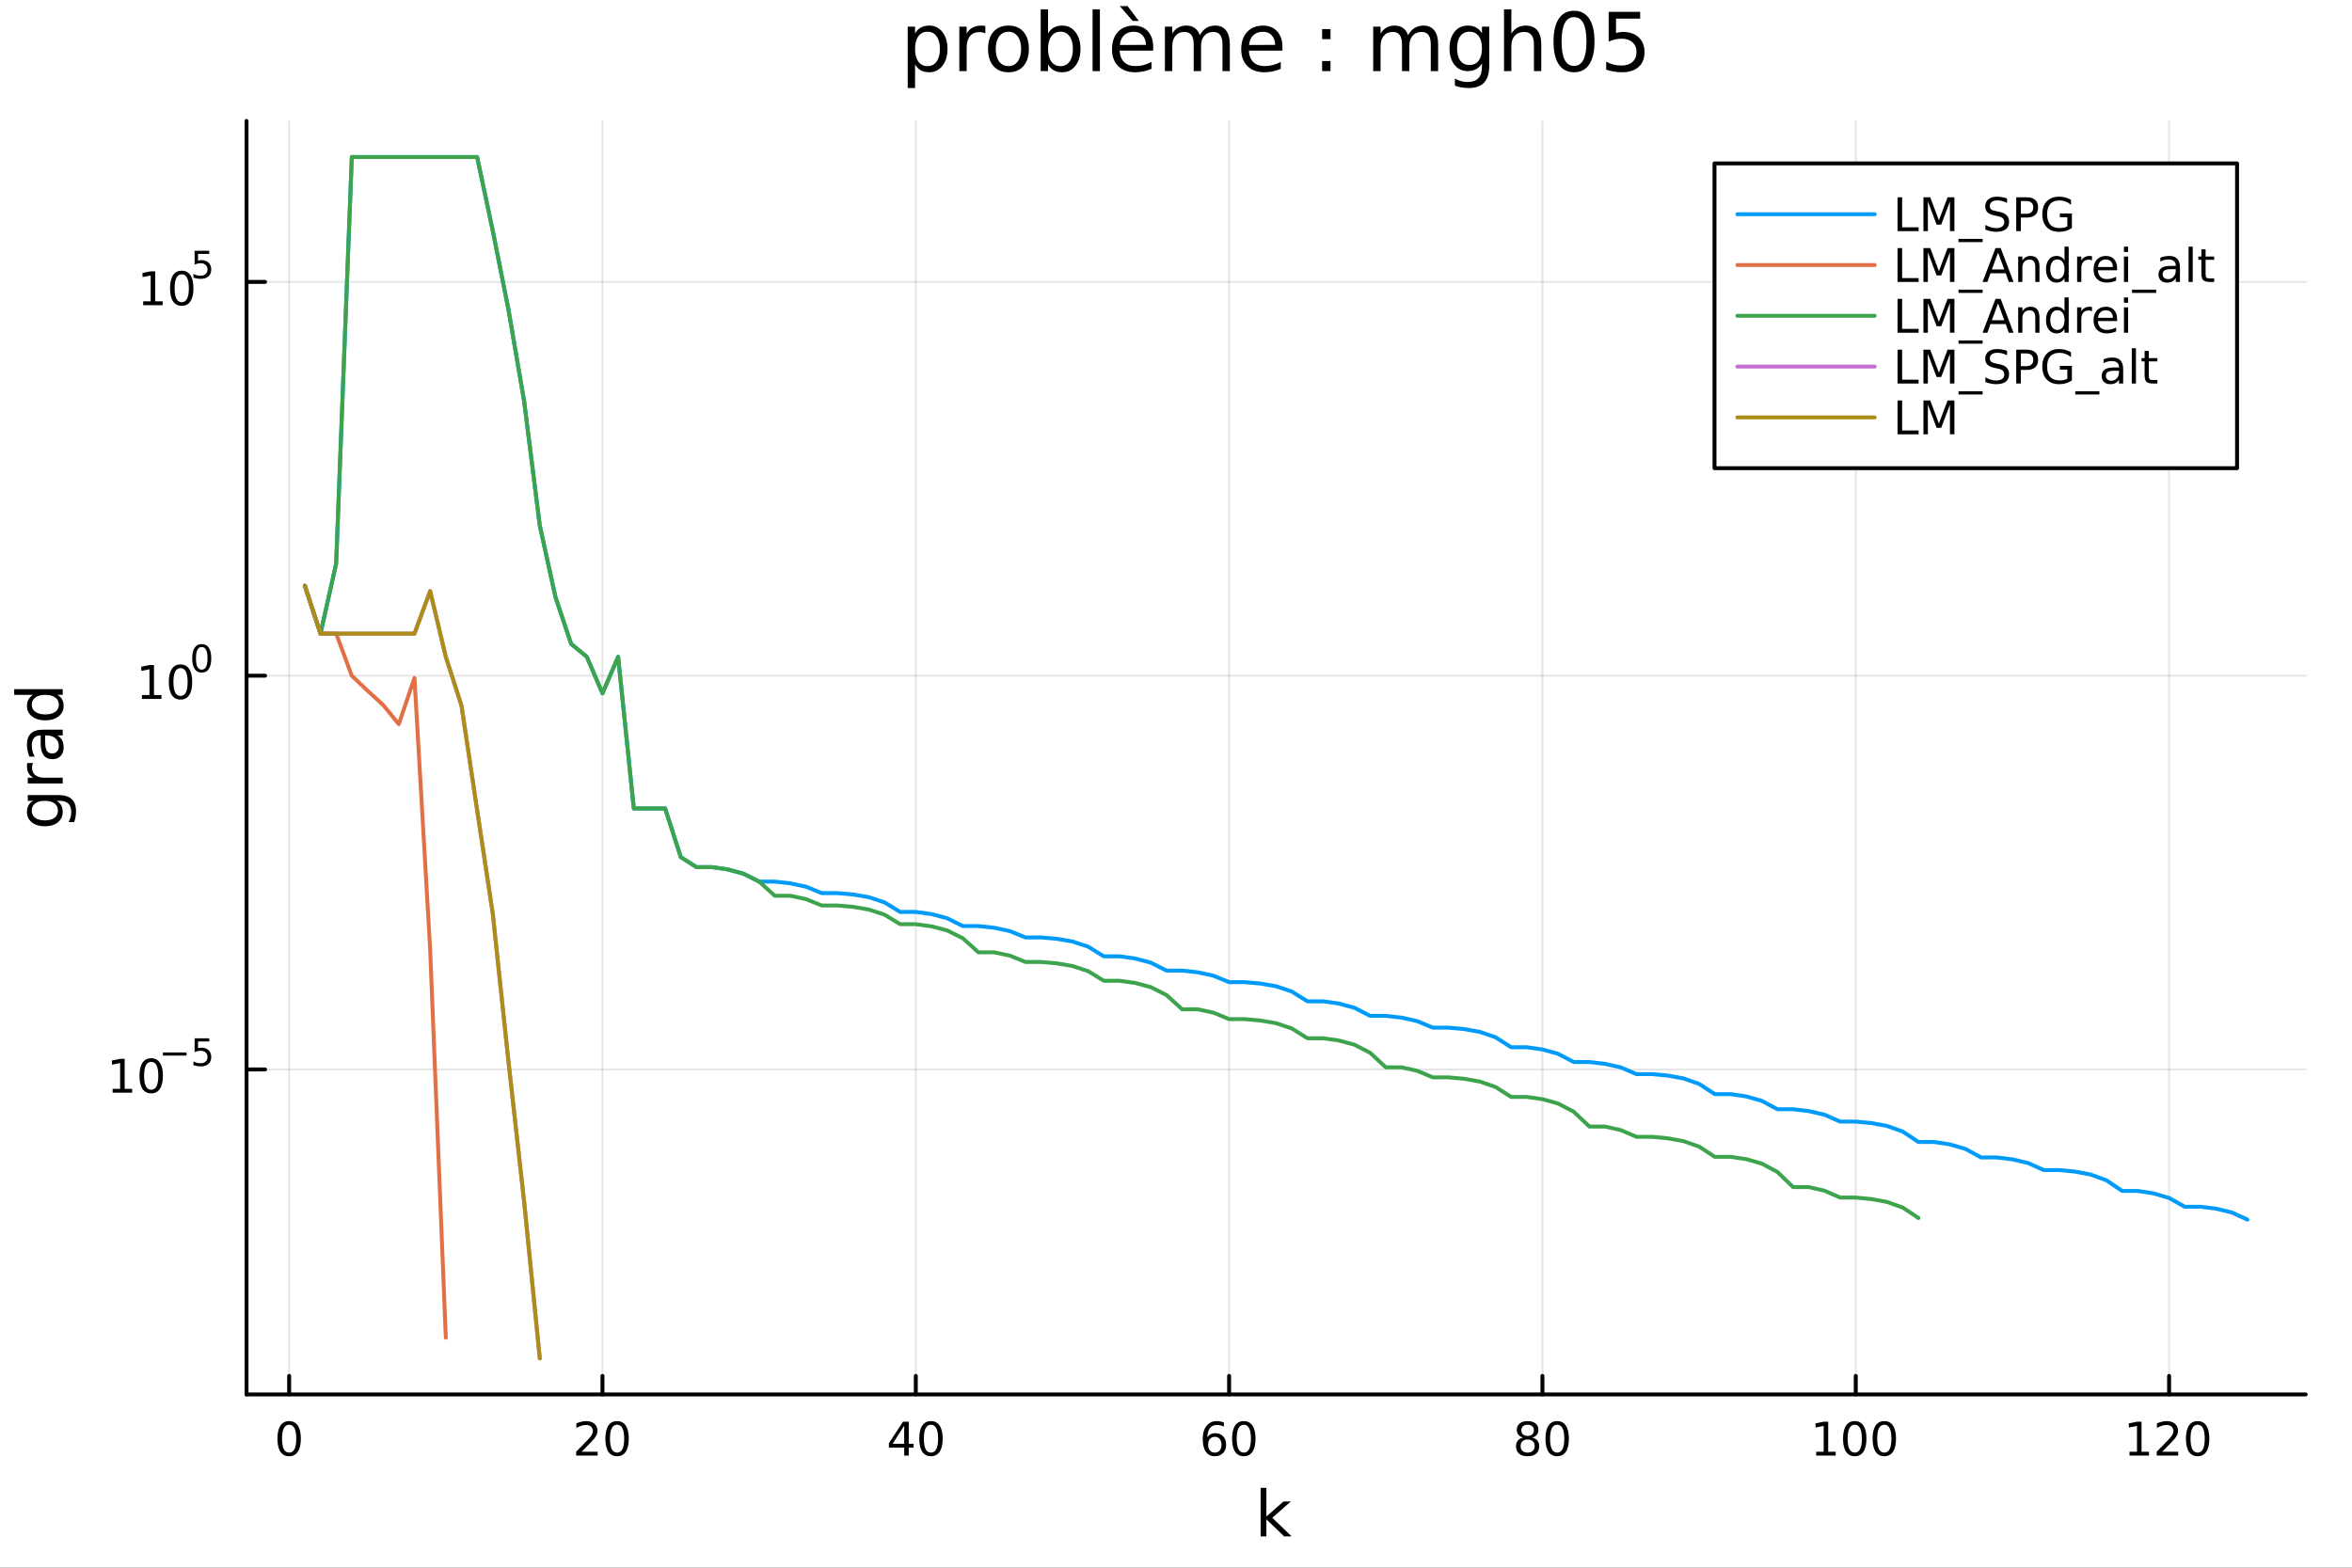 <?xml version="1.0" encoding="utf-8"?>
<svg xmlns="http://www.w3.org/2000/svg" xmlns:xlink="http://www.w3.org/1999/xlink" width="600" height="400" viewBox="0 0 2400 1600">
<rect x="0" y="0" width="2400" height="1600" fill="#333333" stroke="none"/>
<defs>
  <clipPath id="clip850">
    <rect x="0" y="0" width="2400" height="1600"/>
  </clipPath>
</defs>
<path clip-path="url(#clip850)" d="M0 1600 L2400 1600 L2400 0 L0 0  Z" fill="#ffffff" fill-rule="evenodd" fill-opacity="1"/>
<defs>
  <clipPath id="clip851">
    <rect x="480" y="0" width="1681" height="1600"/>
  </clipPath>
</defs>
<path clip-path="url(#clip850)" d="M251.56 1423.18 L2352.76 1423.18 L2352.76 123.472 L251.56 123.472  Z" fill="#ffffff" fill-rule="evenodd" fill-opacity="1"/>
<defs>
  <clipPath id="clip852">
    <rect x="251" y="123" width="2102" height="1301"/>
  </clipPath>
</defs>
<polyline clip-path="url(#clip852)" style="stroke:#000000; stroke-linecap:round; stroke-linejoin:round; stroke-width:2; stroke-opacity:0.1; fill:none" points="295.042,1423.18 295.042,123.472 "/>
<polyline clip-path="url(#clip852)" style="stroke:#000000; stroke-linecap:round; stroke-linejoin:round; stroke-width:2; stroke-opacity:0.1; fill:none" points="614.761,1423.18 614.761,123.472 "/>
<polyline clip-path="url(#clip852)" style="stroke:#000000; stroke-linecap:round; stroke-linejoin:round; stroke-width:2; stroke-opacity:0.1; fill:none" points="934.481,1423.18 934.481,123.472 "/>
<polyline clip-path="url(#clip852)" style="stroke:#000000; stroke-linecap:round; stroke-linejoin:round; stroke-width:2; stroke-opacity:0.1; fill:none" points="1254.2,1423.18 1254.2,123.472 "/>
<polyline clip-path="url(#clip852)" style="stroke:#000000; stroke-linecap:round; stroke-linejoin:round; stroke-width:2; stroke-opacity:0.1; fill:none" points="1573.92,1423.18 1573.92,123.472 "/>
<polyline clip-path="url(#clip852)" style="stroke:#000000; stroke-linecap:round; stroke-linejoin:round; stroke-width:2; stroke-opacity:0.1; fill:none" points="1893.64,1423.18 1893.64,123.472 "/>
<polyline clip-path="url(#clip852)" style="stroke:#000000; stroke-linecap:round; stroke-linejoin:round; stroke-width:2; stroke-opacity:0.1; fill:none" points="2213.36,1423.18 2213.36,123.472 "/>
<polyline clip-path="url(#clip850)" style="stroke:#000000; stroke-linecap:round; stroke-linejoin:round; stroke-width:4; stroke-opacity:1; fill:none" points="251.56,1423.18 2352.76,1423.18 "/>
<polyline clip-path="url(#clip850)" style="stroke:#000000; stroke-linecap:round; stroke-linejoin:round; stroke-width:4; stroke-opacity:1; fill:none" points="295.042,1423.18 295.042,1404.28 "/>
<polyline clip-path="url(#clip850)" style="stroke:#000000; stroke-linecap:round; stroke-linejoin:round; stroke-width:4; stroke-opacity:1; fill:none" points="614.761,1423.18 614.761,1404.28 "/>
<polyline clip-path="url(#clip850)" style="stroke:#000000; stroke-linecap:round; stroke-linejoin:round; stroke-width:4; stroke-opacity:1; fill:none" points="934.481,1423.18 934.481,1404.28 "/>
<polyline clip-path="url(#clip850)" style="stroke:#000000; stroke-linecap:round; stroke-linejoin:round; stroke-width:4; stroke-opacity:1; fill:none" points="1254.2,1423.18 1254.2,1404.28 "/>
<polyline clip-path="url(#clip850)" style="stroke:#000000; stroke-linecap:round; stroke-linejoin:round; stroke-width:4; stroke-opacity:1; fill:none" points="1573.92,1423.18 1573.92,1404.28 "/>
<polyline clip-path="url(#clip850)" style="stroke:#000000; stroke-linecap:round; stroke-linejoin:round; stroke-width:4; stroke-opacity:1; fill:none" points="1893.64,1423.18 1893.64,1404.28 "/>
<polyline clip-path="url(#clip850)" style="stroke:#000000; stroke-linecap:round; stroke-linejoin:round; stroke-width:4; stroke-opacity:1; fill:none" points="2213.36,1423.18 2213.36,1404.28 "/>
<path clip-path="url(#clip850)" d="M295.042 1454.1 Q291.431 1454.1 289.602 1457.66 Q287.797 1461.2 287.797 1468.33 Q287.797 1475.44 289.602 1479.01 Q291.431 1482.55 295.042 1482.55 Q298.676 1482.55 300.482 1479.01 Q302.311 1475.44 302.311 1468.33 Q302.311 1461.2 300.482 1457.66 Q298.676 1454.1 295.042 1454.1 M295.042 1450.39 Q300.852 1450.39 303.908 1455 Q306.986 1459.58 306.986 1468.33 Q306.986 1477.06 303.908 1481.67 Q300.852 1486.25 295.042 1486.25 Q289.232 1486.25 286.153 1481.67 Q283.098 1477.06 283.098 1468.33 Q283.098 1459.58 286.153 1455 Q289.232 1450.39 295.042 1450.39 Z" fill="#000000" fill-rule="nonzero" fill-opacity="1" /><path clip-path="url(#clip850)" d="M593.535 1481.64 L609.854 1481.64 L609.854 1485.58 L587.91 1485.58 L587.91 1481.64 Q590.572 1478.89 595.155 1474.26 Q599.762 1469.61 600.942 1468.27 Q603.187 1465.74 604.067 1464.01 Q604.97 1462.25 604.97 1460.56 Q604.97 1457.8 603.025 1456.07 Q601.104 1454.33 598.002 1454.33 Q595.803 1454.33 593.35 1455.09 Q590.919 1455.86 588.141 1457.41 L588.141 1452.69 Q590.965 1451.55 593.419 1450.97 Q595.873 1450.39 597.91 1450.39 Q603.28 1450.39 606.474 1453.08 Q609.669 1455.77 609.669 1460.26 Q609.669 1462.39 608.859 1464.31 Q608.072 1466.2 605.965 1468.8 Q605.386 1469.47 602.285 1472.69 Q599.183 1475.88 593.535 1481.64 Z" fill="#000000" fill-rule="nonzero" fill-opacity="1" /><path clip-path="url(#clip850)" d="M629.669 1454.1 Q626.058 1454.1 624.229 1457.66 Q622.423 1461.2 622.423 1468.33 Q622.423 1475.44 624.229 1479.01 Q626.058 1482.55 629.669 1482.55 Q633.303 1482.55 635.109 1479.01 Q636.937 1475.44 636.937 1468.33 Q636.937 1461.2 635.109 1457.66 Q633.303 1454.1 629.669 1454.1 M629.669 1450.39 Q635.479 1450.39 638.534 1455 Q641.613 1459.58 641.613 1468.33 Q641.613 1477.06 638.534 1481.67 Q635.479 1486.25 629.669 1486.25 Q623.859 1486.25 620.78 1481.67 Q617.724 1477.06 617.724 1468.33 Q617.724 1459.58 620.78 1455 Q623.859 1450.39 629.669 1450.39 Z" fill="#000000" fill-rule="nonzero" fill-opacity="1" /><path clip-path="url(#clip850)" d="M922.652 1455.09 L910.847 1473.54 L922.652 1473.54 L922.652 1455.09 M921.425 1451.02 L927.305 1451.02 L927.305 1473.54 L932.235 1473.54 L932.235 1477.43 L927.305 1477.43 L927.305 1485.58 L922.652 1485.58 L922.652 1477.43 L907.05 1477.43 L907.05 1472.92 L921.425 1451.02 Z" fill="#000000" fill-rule="nonzero" fill-opacity="1" /><path clip-path="url(#clip850)" d="M949.967 1454.1 Q946.356 1454.1 944.527 1457.66 Q942.722 1461.2 942.722 1468.33 Q942.722 1475.44 944.527 1479.01 Q946.356 1482.55 949.967 1482.55 Q953.601 1482.55 955.407 1479.01 Q957.235 1475.44 957.235 1468.33 Q957.235 1461.2 955.407 1457.66 Q953.601 1454.1 949.967 1454.1 M949.967 1450.39 Q955.777 1450.39 958.833 1455 Q961.911 1459.58 961.911 1468.33 Q961.911 1477.06 958.833 1481.67 Q955.777 1486.25 949.967 1486.25 Q944.157 1486.25 941.078 1481.67 Q938.022 1477.06 938.022 1468.33 Q938.022 1459.58 941.078 1455 Q944.157 1450.39 949.967 1450.39 Z" fill="#000000" fill-rule="nonzero" fill-opacity="1" /><path clip-path="url(#clip850)" d="M1239.61 1466.44 Q1236.46 1466.44 1234.61 1468.59 Q1232.78 1470.74 1232.78 1474.49 Q1232.78 1478.22 1234.61 1480.39 Q1236.46 1482.55 1239.61 1482.55 Q1242.75 1482.55 1244.58 1480.39 Q1246.43 1478.22 1246.43 1474.49 Q1246.43 1470.74 1244.58 1468.59 Q1242.75 1466.44 1239.61 1466.44 M1248.89 1451.78 L1248.89 1456.04 Q1247.13 1455.21 1245.32 1454.77 Q1243.54 1454.33 1241.78 1454.33 Q1237.15 1454.33 1234.7 1457.45 Q1232.27 1460.58 1231.92 1466.9 Q1233.29 1464.89 1235.35 1463.82 Q1237.41 1462.73 1239.88 1462.73 Q1245.09 1462.73 1248.1 1465.9 Q1251.13 1469.05 1251.13 1474.49 Q1251.13 1479.82 1247.98 1483.03 Q1244.84 1486.25 1239.61 1486.25 Q1233.61 1486.25 1230.44 1481.67 Q1227.27 1477.06 1227.27 1468.33 Q1227.27 1460.14 1231.16 1455.28 Q1235.05 1450.39 1241.6 1450.39 Q1243.36 1450.39 1245.14 1450.74 Q1246.94 1451.09 1248.89 1451.78 Z" fill="#000000" fill-rule="nonzero" fill-opacity="1" /><path clip-path="url(#clip850)" d="M1269.19 1454.1 Q1265.58 1454.1 1263.75 1457.66 Q1261.94 1461.2 1261.94 1468.33 Q1261.94 1475.44 1263.75 1479.01 Q1265.58 1482.55 1269.19 1482.55 Q1272.82 1482.55 1274.63 1479.01 Q1276.46 1475.44 1276.46 1468.33 Q1276.46 1461.2 1274.63 1457.66 Q1272.82 1454.1 1269.19 1454.1 M1269.19 1450.39 Q1275 1450.39 1278.05 1455 Q1281.13 1459.58 1281.13 1468.33 Q1281.13 1477.06 1278.05 1481.67 Q1275 1486.25 1269.19 1486.25 Q1263.38 1486.25 1260.3 1481.67 Q1257.24 1477.06 1257.24 1468.33 Q1257.24 1459.58 1260.3 1455 Q1263.38 1450.39 1269.19 1450.39 Z" fill="#000000" fill-rule="nonzero" fill-opacity="1" /><path clip-path="url(#clip850)" d="M1558.79 1469.17 Q1555.46 1469.17 1553.54 1470.95 Q1551.64 1472.73 1551.64 1475.86 Q1551.64 1478.98 1553.54 1480.77 Q1555.46 1482.55 1558.79 1482.55 Q1562.13 1482.55 1564.05 1480.77 Q1565.97 1478.96 1565.97 1475.86 Q1565.97 1472.73 1564.05 1470.95 Q1562.15 1469.17 1558.79 1469.17 M1554.12 1467.18 Q1551.11 1466.44 1549.42 1464.38 Q1547.75 1462.32 1547.75 1459.35 Q1547.75 1455.21 1550.69 1452.8 Q1553.65 1450.39 1558.79 1450.39 Q1563.95 1450.39 1566.89 1452.8 Q1569.83 1455.21 1569.83 1459.35 Q1569.83 1462.32 1568.14 1464.38 Q1566.48 1466.44 1563.49 1467.18 Q1566.87 1467.96 1568.75 1470.26 Q1570.64 1472.55 1570.64 1475.86 Q1570.64 1480.88 1567.57 1483.57 Q1564.51 1486.25 1558.79 1486.25 Q1553.07 1486.25 1550 1483.57 Q1546.94 1480.88 1546.94 1475.86 Q1546.94 1472.55 1548.84 1470.26 Q1550.74 1467.96 1554.12 1467.18 M1552.4 1459.79 Q1552.4 1462.48 1554.07 1463.98 Q1555.76 1465.49 1558.79 1465.49 Q1561.8 1465.49 1563.49 1463.98 Q1565.2 1462.48 1565.2 1459.79 Q1565.2 1457.11 1563.49 1455.6 Q1561.8 1454.1 1558.79 1454.1 Q1555.76 1454.1 1554.07 1455.6 Q1552.4 1457.11 1552.4 1459.79 Z" fill="#000000" fill-rule="nonzero" fill-opacity="1" /><path clip-path="url(#clip850)" d="M1588.95 1454.1 Q1585.34 1454.1 1583.51 1457.66 Q1581.71 1461.2 1581.71 1468.33 Q1581.71 1475.44 1583.51 1479.01 Q1585.34 1482.55 1588.95 1482.55 Q1592.59 1482.55 1594.39 1479.01 Q1596.22 1475.44 1596.22 1468.33 Q1596.22 1461.2 1594.39 1457.66 Q1592.59 1454.1 1588.95 1454.1 M1588.95 1450.39 Q1594.76 1450.39 1597.82 1455 Q1600.9 1459.58 1600.9 1468.33 Q1600.9 1477.06 1597.82 1481.67 Q1594.76 1486.25 1588.95 1486.25 Q1583.14 1486.25 1580.07 1481.67 Q1577.01 1477.06 1577.01 1468.33 Q1577.01 1459.58 1580.07 1455 Q1583.14 1450.39 1588.95 1450.39 Z" fill="#000000" fill-rule="nonzero" fill-opacity="1" /><path clip-path="url(#clip850)" d="M1853.25 1481.64 L1860.88 1481.64 L1860.88 1455.28 L1852.57 1456.95 L1852.57 1452.69 L1860.84 1451.02 L1865.51 1451.02 L1865.51 1481.64 L1873.15 1481.64 L1873.15 1485.58 L1853.25 1485.58 L1853.25 1481.64 Z" fill="#000000" fill-rule="nonzero" fill-opacity="1" /><path clip-path="url(#clip850)" d="M1892.6 1454.1 Q1888.99 1454.1 1887.16 1457.66 Q1885.35 1461.2 1885.35 1468.33 Q1885.35 1475.44 1887.16 1479.01 Q1888.99 1482.55 1892.6 1482.55 Q1896.23 1482.55 1898.04 1479.01 Q1899.87 1475.44 1899.87 1468.33 Q1899.87 1461.2 1898.04 1457.66 Q1896.23 1454.1 1892.6 1454.1 M1892.6 1450.39 Q1898.41 1450.39 1901.46 1455 Q1904.54 1459.58 1904.54 1468.33 Q1904.54 1477.06 1901.46 1481.67 Q1898.41 1486.25 1892.6 1486.25 Q1886.79 1486.25 1883.71 1481.67 Q1880.65 1477.06 1880.65 1468.33 Q1880.65 1459.58 1883.71 1455 Q1886.79 1450.39 1892.6 1450.39 Z" fill="#000000" fill-rule="nonzero" fill-opacity="1" /><path clip-path="url(#clip850)" d="M1922.76 1454.1 Q1919.15 1454.1 1917.32 1457.66 Q1915.51 1461.2 1915.51 1468.33 Q1915.51 1475.44 1917.32 1479.01 Q1919.15 1482.55 1922.76 1482.55 Q1926.39 1482.55 1928.2 1479.01 Q1930.03 1475.44 1930.03 1468.33 Q1930.03 1461.2 1928.2 1457.66 Q1926.39 1454.1 1922.76 1454.1 M1922.76 1450.39 Q1928.57 1450.39 1931.62 1455 Q1934.7 1459.58 1934.7 1468.33 Q1934.7 1477.06 1931.62 1481.67 Q1928.57 1486.25 1922.76 1486.25 Q1916.95 1486.25 1913.87 1481.67 Q1910.81 1477.06 1910.81 1468.33 Q1910.81 1459.58 1913.87 1455 Q1916.95 1450.39 1922.76 1450.39 Z" fill="#000000" fill-rule="nonzero" fill-opacity="1" /><path clip-path="url(#clip850)" d="M2172.96 1481.64 L2180.6 1481.64 L2180.6 1455.28 L2172.29 1456.95 L2172.29 1452.69 L2180.56 1451.02 L2185.23 1451.02 L2185.23 1481.64 L2192.87 1481.64 L2192.87 1485.58 L2172.96 1485.58 L2172.96 1481.64 Z" fill="#000000" fill-rule="nonzero" fill-opacity="1" /><path clip-path="url(#clip850)" d="M2206.34 1481.64 L2222.66 1481.64 L2222.66 1485.58 L2200.72 1485.58 L2200.72 1481.64 Q2203.38 1478.89 2207.96 1474.26 Q2212.57 1469.61 2213.75 1468.27 Q2216 1465.74 2216.88 1464.01 Q2217.78 1462.25 2217.78 1460.56 Q2217.78 1457.8 2215.84 1456.07 Q2213.91 1454.33 2210.81 1454.33 Q2208.61 1454.33 2206.16 1455.09 Q2203.73 1455.86 2200.95 1457.41 L2200.95 1452.69 Q2203.77 1451.55 2206.23 1450.97 Q2208.68 1450.39 2210.72 1450.39 Q2216.09 1450.39 2219.28 1453.08 Q2222.48 1455.77 2222.48 1460.26 Q2222.48 1462.39 2221.67 1464.31 Q2220.88 1466.2 2218.77 1468.8 Q2218.2 1469.47 2215.09 1472.69 Q2211.99 1475.88 2206.34 1481.64 Z" fill="#000000" fill-rule="nonzero" fill-opacity="1" /><path clip-path="url(#clip850)" d="M2242.48 1454.1 Q2238.87 1454.1 2237.04 1457.66 Q2235.23 1461.2 2235.23 1468.33 Q2235.23 1475.44 2237.04 1479.01 Q2238.87 1482.55 2242.48 1482.55 Q2246.11 1482.55 2247.92 1479.01 Q2249.75 1475.44 2249.75 1468.33 Q2249.75 1461.2 2247.92 1457.66 Q2246.11 1454.1 2242.48 1454.1 M2242.48 1450.39 Q2248.29 1450.39 2251.34 1455 Q2254.42 1459.58 2254.42 1468.33 Q2254.42 1477.06 2251.34 1481.67 Q2248.29 1486.25 2242.48 1486.25 Q2236.67 1486.25 2233.59 1481.67 Q2230.53 1477.06 2230.53 1468.33 Q2230.53 1459.58 2233.59 1455 Q2236.67 1450.39 2242.48 1450.39 Z" fill="#000000" fill-rule="nonzero" fill-opacity="1" /><path clip-path="url(#clip850)" d="M1286.34 1518.52 L1292.23 1518.52 L1292.23 1547.77 L1309.7 1532.4 L1317.18 1532.4 L1298.27 1549.07 L1317.98 1568.04 L1310.34 1568.04 L1292.23 1550.63 L1292.23 1568.04 L1286.34 1568.04 L1286.34 1518.52 Z" fill="#000000" fill-rule="nonzero" fill-opacity="1" /><polyline clip-path="url(#clip852)" style="stroke:#000000; stroke-linecap:round; stroke-linejoin:round; stroke-width:2; stroke-opacity:0.1; fill:none" points="251.56,1091.49 2352.76,1091.49 "/>
<polyline clip-path="url(#clip852)" style="stroke:#000000; stroke-linecap:round; stroke-linejoin:round; stroke-width:2; stroke-opacity:0.1; fill:none" points="251.56,689.611 2352.76,689.611 "/>
<polyline clip-path="url(#clip852)" style="stroke:#000000; stroke-linecap:round; stroke-linejoin:round; stroke-width:2; stroke-opacity:0.1; fill:none" points="251.56,287.728 2352.76,287.728 "/>
<polyline clip-path="url(#clip850)" style="stroke:#000000; stroke-linecap:round; stroke-linejoin:round; stroke-width:4; stroke-opacity:1; fill:none" points="251.56,1423.18 251.56,123.472 "/>
<polyline clip-path="url(#clip850)" style="stroke:#000000; stroke-linecap:round; stroke-linejoin:round; stroke-width:4; stroke-opacity:1; fill:none" points="251.56,1091.49 270.458,1091.49 "/>
<polyline clip-path="url(#clip850)" style="stroke:#000000; stroke-linecap:round; stroke-linejoin:round; stroke-width:4; stroke-opacity:1; fill:none" points="251.56,689.611 270.458,689.611 "/>
<polyline clip-path="url(#clip850)" style="stroke:#000000; stroke-linecap:round; stroke-linejoin:round; stroke-width:4; stroke-opacity:1; fill:none" points="251.56,287.728 270.458,287.728 "/>
<path clip-path="url(#clip850)" d="M114.931 1111.29 L122.57 1111.29 L122.57 1084.92 L114.26 1086.59 L114.26 1082.33 L122.524 1080.66 L127.2 1080.66 L127.2 1111.29 L134.839 1111.29 L134.839 1115.22 L114.931 1115.22 L114.931 1111.29 Z" fill="#000000" fill-rule="nonzero" fill-opacity="1" /><path clip-path="url(#clip850)" d="M154.283 1083.74 Q150.672 1083.74 148.843 1087.31 Q147.038 1090.85 147.038 1097.98 Q147.038 1105.08 148.843 1108.65 Q150.672 1112.19 154.283 1112.19 Q157.917 1112.19 159.723 1108.65 Q161.552 1105.08 161.552 1097.98 Q161.552 1090.85 159.723 1087.31 Q157.917 1083.74 154.283 1083.74 M154.283 1080.04 Q160.093 1080.04 163.149 1084.64 Q166.227 1089.23 166.227 1097.98 Q166.227 1106.7 163.149 1111.31 Q160.093 1115.89 154.283 1115.89 Q148.473 1115.89 145.394 1111.31 Q142.339 1106.7 142.339 1097.98 Q142.339 1089.23 145.394 1084.64 Q148.473 1080.04 154.283 1080.04 Z" fill="#000000" fill-rule="nonzero" fill-opacity="1" /><path clip-path="url(#clip850)" d="M166.227 1074.14 L190.339 1074.14 L190.339 1077.34 L166.227 1077.34 L166.227 1074.14 Z" fill="#000000" fill-rule="nonzero" fill-opacity="1" /><path clip-path="url(#clip850)" d="M198.577 1059.73 L213.491 1059.73 L213.491 1062.93 L202.056 1062.93 L202.056 1069.81 Q202.884 1069.53 203.711 1069.4 Q204.539 1069.25 205.366 1069.25 Q210.068 1069.25 212.814 1071.82 Q215.56 1074.4 215.56 1078.8 Q215.56 1083.33 212.739 1085.86 Q209.918 1088.36 204.783 1088.36 Q203.015 1088.36 201.172 1088.06 Q199.348 1087.75 197.392 1087.15 L197.392 1083.33 Q199.085 1084.26 200.89 1084.71 Q202.696 1085.16 204.708 1085.16 Q207.962 1085.16 209.861 1083.45 Q211.761 1081.74 211.761 1078.8 Q211.761 1075.87 209.861 1074.16 Q207.962 1072.45 204.708 1072.45 Q203.185 1072.45 201.661 1072.78 Q200.157 1073.12 198.577 1073.84 L198.577 1059.73 Z" fill="#000000" fill-rule="nonzero" fill-opacity="1" /><path clip-path="url(#clip850)" d="M144.855 709.404 L152.493 709.404 L152.493 683.038 L144.183 684.705 L144.183 680.445 L152.447 678.779 L157.123 678.779 L157.123 709.404 L164.762 709.404 L164.762 713.339 L144.855 713.339 L144.855 709.404 Z" fill="#000000" fill-rule="nonzero" fill-opacity="1" /><path clip-path="url(#clip850)" d="M184.206 681.857 Q180.595 681.857 178.766 685.422 Q176.961 688.964 176.961 696.093 Q176.961 703.2 178.766 706.765 Q180.595 710.306 184.206 710.306 Q187.84 710.306 189.646 706.765 Q191.475 703.2 191.475 696.093 Q191.475 688.964 189.646 685.422 Q187.84 681.857 184.206 681.857 M184.206 678.154 Q190.016 678.154 193.072 682.76 Q196.151 687.344 196.151 696.093 Q196.151 704.82 193.072 709.427 Q190.016 714.01 184.206 714.01 Q178.396 714.01 175.317 709.427 Q172.262 704.82 172.262 696.093 Q172.262 687.344 175.317 682.76 Q178.396 678.154 184.206 678.154 Z" fill="#000000" fill-rule="nonzero" fill-opacity="1" /><path clip-path="url(#clip850)" d="M205.855 660.35 Q202.921 660.35 201.436 663.246 Q199.969 666.124 199.969 671.917 Q199.969 677.691 201.436 680.587 Q202.921 683.465 205.855 683.465 Q208.808 683.465 210.275 680.587 Q211.761 677.691 211.761 671.917 Q211.761 666.124 210.275 663.246 Q208.808 660.35 205.855 660.35 M205.855 657.341 Q210.576 657.341 213.059 661.083 Q215.56 664.807 215.56 671.917 Q215.56 679.007 213.059 682.75 Q210.576 686.474 205.855 686.474 Q201.135 686.474 198.633 682.75 Q196.151 679.007 196.151 671.917 Q196.151 664.807 198.633 661.083 Q201.135 657.341 205.855 657.341 Z" fill="#000000" fill-rule="nonzero" fill-opacity="1" /><path clip-path="url(#clip850)" d="M146.096 307.521 L153.735 307.521 L153.735 281.155 L145.425 282.822 L145.425 278.562 L153.688 276.896 L158.364 276.896 L158.364 307.521 L166.003 307.521 L166.003 311.456 L146.096 311.456 L146.096 307.521 Z" fill="#000000" fill-rule="nonzero" fill-opacity="1" /><path clip-path="url(#clip850)" d="M185.448 279.975 Q181.836 279.975 180.008 283.539 Q178.202 287.081 178.202 294.211 Q178.202 301.317 180.008 304.882 Q181.836 308.423 185.448 308.423 Q189.082 308.423 190.887 304.882 Q192.716 301.317 192.716 294.211 Q192.716 287.081 190.887 283.539 Q189.082 279.975 185.448 279.975 M185.448 276.271 Q191.258 276.271 194.313 280.877 Q197.392 285.461 197.392 294.211 Q197.392 302.937 194.313 307.544 Q191.258 312.127 185.448 312.127 Q179.637 312.127 176.559 307.544 Q173.503 302.937 173.503 294.211 Q173.503 285.461 176.559 280.877 Q179.637 276.271 185.448 276.271 Z" fill="#000000" fill-rule="nonzero" fill-opacity="1" /><path clip-path="url(#clip850)" d="M198.577 255.965 L213.491 255.965 L213.491 259.163 L202.056 259.163 L202.056 266.046 Q202.884 265.764 203.711 265.633 Q204.539 265.482 205.366 265.482 Q210.068 265.482 212.814 268.059 Q215.56 270.635 215.56 275.037 Q215.56 279.569 212.739 282.089 Q209.918 284.591 204.783 284.591 Q203.015 284.591 201.172 284.29 Q199.348 283.989 197.392 283.387 L197.392 279.569 Q199.085 280.491 200.89 280.942 Q202.696 281.394 204.708 281.394 Q207.962 281.394 209.861 279.682 Q211.761 277.971 211.761 275.037 Q211.761 272.103 209.861 270.391 Q207.962 268.679 204.708 268.679 Q203.185 268.679 201.661 269.018 Q200.157 269.357 198.577 270.071 L198.577 255.965 Z" fill="#000000" fill-rule="nonzero" fill-opacity="1" /><path clip-path="url(#clip850)" d="M45.766 817.313 Q39.401 817.313 35.9 819.955 Q32.398 822.565 32.398 827.307 Q32.398 832.018 35.9 834.66 Q39.401 837.27 45.766 837.27 Q52.1 837.27 55.601 834.66 Q59.103 832.018 59.103 827.307 Q59.103 822.565 55.601 819.955 Q52.1 817.313 45.766 817.313 M59.58 811.457 Q68.683 811.457 73.107 815.499 Q77.563 819.541 77.563 827.88 Q77.563 830.967 77.086 833.705 Q76.64 836.442 75.685 839.02 L69.988 839.02 Q71.388 836.442 72.057 833.928 Q72.725 831.413 72.725 828.803 Q72.725 823.042 69.701 820.178 Q66.71 817.313 60.63 817.313 L57.734 817.313 Q60.885 819.127 62.445 821.96 Q64.004 824.793 64.004 828.739 Q64.004 835.296 59.007 839.307 Q54.01 843.317 45.766 843.317 Q37.491 843.317 32.494 839.307 Q27.497 835.296 27.497 828.739 Q27.497 824.793 29.056 821.96 Q30.616 819.127 33.767 817.313 L28.356 817.313 L28.356 811.457 L59.58 811.457 Z" fill="#000000" fill-rule="nonzero" fill-opacity="1" /><path clip-path="url(#clip850)" d="M33.831 778.737 Q33.258 779.724 33.003 780.901 Q32.717 782.047 32.717 783.447 Q32.717 788.413 35.963 791.086 Q39.178 793.728 45.225 793.728 L64.004 793.728 L64.004 799.616 L28.356 799.616 L28.356 793.728 L33.894 793.728 Q30.648 791.882 29.088 788.922 Q27.497 785.962 27.497 781.729 Q27.497 781.124 27.592 780.392 Q27.656 779.66 27.815 778.769 L33.831 778.737 Z" fill="#000000" fill-rule="nonzero" fill-opacity="1" /><path clip-path="url(#clip850)" d="M46.085 756.393 Q46.085 763.491 47.708 766.228 Q49.331 768.965 53.246 768.965 Q56.365 768.965 58.211 766.928 Q60.026 764.86 60.026 761.327 Q60.026 756.457 56.588 753.529 Q53.119 750.569 47.39 750.569 L46.085 750.569 L46.085 756.393 M43.666 744.712 L64.004 744.712 L64.004 750.569 L58.593 750.569 Q61.84 752.574 63.399 755.566 Q64.927 758.558 64.927 762.886 Q64.927 768.361 61.872 771.607 Q58.784 774.822 53.628 774.822 Q47.612 774.822 44.557 770.812 Q41.501 766.769 41.501 758.78 L41.501 750.569 L40.928 750.569 Q36.886 750.569 34.69 753.242 Q32.462 755.884 32.462 760.69 Q32.462 763.746 33.194 766.642 Q33.926 769.538 35.39 772.212 L29.98 772.212 Q28.738 768.997 28.133 765.974 Q27.497 762.95 27.497 760.085 Q27.497 752.351 31.507 748.532 Q35.518 744.712 43.666 744.712 Z" fill="#000000" fill-rule="nonzero" fill-opacity="1" /><path clip-path="url(#clip850)" d="M33.767 709.191 L14.479 709.191 L14.479 703.335 L64.004 703.335 L64.004 709.191 L58.657 709.191 Q61.84 711.038 63.399 713.87 Q64.927 716.671 64.927 720.618 Q64.927 727.079 59.771 731.153 Q54.615 735.195 46.212 735.195 Q37.809 735.195 32.653 731.153 Q27.497 727.079 27.497 720.618 Q27.497 716.671 29.056 713.87 Q30.584 711.038 33.767 709.191 M46.212 729.148 Q52.673 729.148 56.365 726.506 Q60.026 723.833 60.026 719.186 Q60.026 714.539 56.365 711.865 Q52.673 709.191 46.212 709.191 Q39.751 709.191 36.09 711.865 Q32.398 714.539 32.398 719.186 Q32.398 723.833 36.09 726.506 Q39.751 729.148 46.212 729.148 Z" fill="#000000" fill-rule="nonzero" fill-opacity="1" /><path clip-path="url(#clip850)" d="M933.728 65.77 L933.728 89.833 L926.234 89.833 L926.234 27.206 L933.728 27.206 L933.728 34.092 Q936.078 30.041 939.643 28.097 Q943.248 26.112 948.231 26.112 Q956.494 26.112 961.639 32.675 Q966.824 39.237 966.824 49.931 Q966.824 60.626 961.639 67.188 Q956.494 73.751 948.231 73.751 Q943.248 73.751 939.643 71.806 Q936.078 69.821 933.728 65.77 M959.087 49.931 Q959.087 41.708 955.684 37.05 Q952.322 32.35 946.408 32.35 Q940.493 32.35 937.091 37.05 Q933.728 41.708 933.728 49.931 Q933.728 58.155 937.091 62.854 Q940.493 67.512 946.408 67.512 Q952.322 67.512 955.684 62.854 Q959.087 58.155 959.087 49.931 Z" fill="#000000" fill-rule="nonzero" fill-opacity="1" /><path clip-path="url(#clip850)" d="M1005.47 34.173 Q1004.21 33.444 1002.72 33.12 Q1001.26 32.756 999.475 32.756 Q993.155 32.756 989.752 36.888 Q986.39 40.979 986.39 48.676 L986.39 72.576 L978.896 72.576 L978.896 27.206 L986.39 27.206 L986.39 34.254 Q988.74 30.122 992.507 28.138 Q996.274 26.112 1001.66 26.112 Q1002.43 26.112 1003.36 26.234 Q1004.3 26.315 1005.43 26.517 L1005.47 34.173 Z" fill="#000000" fill-rule="nonzero" fill-opacity="1" /><path clip-path="url(#clip850)" d="M1029.05 32.431 Q1023.05 32.431 1019.57 37.131 Q1016.08 41.789 1016.08 49.931 Q1016.08 58.074 1019.53 62.773 Q1023.01 67.431 1029.05 67.431 Q1035 67.431 1038.48 62.732 Q1041.97 58.033 1041.97 49.931 Q1041.97 41.87 1038.48 37.171 Q1035 32.431 1029.05 32.431 M1029.05 26.112 Q1038.77 26.112 1044.32 32.431 Q1049.87 38.751 1049.87 49.931 Q1049.87 61.071 1044.32 67.431 Q1038.77 73.751 1029.05 73.751 Q1019.28 73.751 1013.73 67.431 Q1008.22 61.071 1008.22 49.931 Q1008.22 38.751 1013.73 32.431 Q1019.28 26.112 1029.05 26.112 Z" fill="#000000" fill-rule="nonzero" fill-opacity="1" /><path clip-path="url(#clip850)" d="M1094.79 49.931 Q1094.79 41.708 1091.39 37.05 Q1088.03 32.35 1082.11 32.35 Q1076.2 32.35 1072.8 37.05 Q1069.43 41.708 1069.43 49.931 Q1069.43 58.155 1072.8 62.854 Q1076.2 67.512 1082.11 67.512 Q1088.03 67.512 1091.39 62.854 Q1094.79 58.155 1094.79 49.931 M1069.43 34.092 Q1071.78 30.041 1075.35 28.097 Q1078.95 26.112 1083.94 26.112 Q1092.2 26.112 1097.34 32.675 Q1102.53 39.237 1102.53 49.931 Q1102.53 60.626 1097.34 67.188 Q1092.2 73.751 1083.94 73.751 Q1078.95 73.751 1075.35 71.806 Q1071.78 69.821 1069.43 65.77 L1069.43 72.576 L1061.94 72.576 L1061.94 9.544 L1069.43 9.544 L1069.43 34.092 Z" fill="#000000" fill-rule="nonzero" fill-opacity="1" /><path clip-path="url(#clip850)" d="M1114.88 9.544 L1122.34 9.544 L1122.34 72.576 L1114.88 72.576 L1114.88 9.544 Z" fill="#000000" fill-rule="nonzero" fill-opacity="1" /><path clip-path="url(#clip850)" d="M1176.74 48.028 L1176.74 51.673 L1142.47 51.673 Q1142.96 59.37 1147.09 63.421 Q1151.26 67.431 1158.68 67.431 Q1162.97 67.431 1166.98 66.378 Q1171.03 65.325 1175 63.218 L1175 70.267 Q1170.99 71.968 1166.78 72.86 Q1162.56 73.751 1158.23 73.751 Q1147.37 73.751 1141.01 67.431 Q1134.69 61.112 1134.69 50.337 Q1134.69 39.197 1140.69 32.675 Q1146.72 26.112 1156.93 26.112 Q1166.09 26.112 1171.39 32.026 Q1176.74 37.9 1176.74 48.028 M1169.29 45.84 Q1169.21 39.723 1165.85 36.077 Q1162.52 32.431 1157.01 32.431 Q1150.78 32.431 1147.01 35.956 Q1143.28 39.48 1142.71 45.88 L1169.29 45.84 M1150.61 6.222 L1162.04 21.373 L1155.84 21.373 L1142.63 6.222 L1150.61 6.222 Z" fill="#000000" fill-rule="nonzero" fill-opacity="1" /><path clip-path="url(#clip850)" d="M1224.3 35.915 Q1227.09 30.892 1230.98 28.502 Q1234.87 26.112 1240.14 26.112 Q1247.23 26.112 1251.08 31.095 Q1254.92 36.037 1254.92 45.192 L1254.92 72.576 L1247.43 72.576 L1247.43 45.435 Q1247.43 38.913 1245.12 35.753 Q1242.81 32.594 1238.07 32.594 Q1232.28 32.594 1228.92 36.442 Q1225.56 40.29 1225.56 46.934 L1225.56 72.576 L1218.06 72.576 L1218.06 45.435 Q1218.06 38.873 1215.75 35.753 Q1213.44 32.594 1208.62 32.594 Q1202.91 32.594 1199.55 36.482 Q1196.19 40.331 1196.19 46.934 L1196.19 72.576 L1188.69 72.576 L1188.69 27.206 L1196.19 27.206 L1196.19 34.254 Q1198.74 30.082 1202.3 28.097 Q1205.87 26.112 1210.77 26.112 Q1215.71 26.112 1219.16 28.624 Q1222.64 31.135 1224.3 35.915 Z" fill="#000000" fill-rule="nonzero" fill-opacity="1" /><path clip-path="url(#clip850)" d="M1308.6 48.028 L1308.6 51.673 L1274.33 51.673 Q1274.81 59.37 1278.95 63.421 Q1283.12 67.431 1290.53 67.431 Q1294.83 67.431 1298.84 66.378 Q1302.89 65.325 1306.86 63.218 L1306.86 70.267 Q1302.85 71.968 1298.63 72.86 Q1294.42 73.751 1290.09 73.751 Q1279.23 73.751 1272.87 67.431 Q1266.55 61.112 1266.55 50.337 Q1266.55 39.197 1272.55 32.675 Q1278.58 26.112 1288.79 26.112 Q1297.95 26.112 1303.25 32.026 Q1308.6 37.9 1308.6 48.028 M1301.15 45.84 Q1301.06 39.723 1297.7 36.077 Q1294.38 32.431 1288.87 32.431 Q1282.63 32.431 1278.87 35.956 Q1275.14 39.48 1274.57 45.88 L1301.15 45.84 Z" fill="#000000" fill-rule="nonzero" fill-opacity="1" /><path clip-path="url(#clip850)" d="M1349.11 62.287 L1357.66 62.287 L1357.66 72.576 L1349.11 72.576 L1349.11 62.287 M1349.11 29.677 L1357.66 29.677 L1357.66 39.966 L1349.11 39.966 L1349.11 29.677 Z" fill="#000000" fill-rule="nonzero" fill-opacity="1" /><path clip-path="url(#clip850)" d="M1436.85 35.915 Q1439.65 30.892 1443.53 28.502 Q1447.42 26.112 1452.69 26.112 Q1459.78 26.112 1463.63 31.095 Q1467.48 36.037 1467.48 45.192 L1467.48 72.576 L1459.98 72.576 L1459.98 45.435 Q1459.98 38.913 1457.67 35.753 Q1455.36 32.594 1450.62 32.594 Q1444.83 32.594 1441.47 36.442 Q1438.11 40.29 1438.11 46.934 L1438.11 72.576 L1430.61 72.576 L1430.61 45.435 Q1430.61 38.873 1428.3 35.753 Q1425.99 32.594 1421.17 32.594 Q1415.46 32.594 1412.1 36.482 Q1408.74 40.331 1408.74 46.934 L1408.74 72.576 L1401.24 72.576 L1401.24 27.206 L1408.74 27.206 L1408.74 34.254 Q1411.29 30.082 1414.85 28.097 Q1418.42 26.112 1423.32 26.112 Q1428.26 26.112 1431.71 28.624 Q1435.19 31.135 1436.85 35.915 Z" fill="#000000" fill-rule="nonzero" fill-opacity="1" /><path clip-path="url(#clip850)" d="M1512.2 49.364 Q1512.2 41.263 1508.84 36.806 Q1505.51 32.35 1499.48 32.35 Q1493.48 32.35 1490.12 36.806 Q1486.8 41.263 1486.8 49.364 Q1486.8 57.426 1490.12 61.882 Q1493.48 66.338 1499.48 66.338 Q1505.51 66.338 1508.84 61.882 Q1512.2 57.426 1512.2 49.364 M1519.65 66.945 Q1519.65 78.531 1514.51 84.162 Q1509.36 89.833 1498.75 89.833 Q1494.82 89.833 1491.34 89.225 Q1487.85 88.658 1484.57 87.443 L1484.57 80.192 Q1487.85 81.974 1491.05 82.825 Q1494.25 83.675 1497.57 83.675 Q1504.91 83.675 1508.55 79.827 Q1512.2 76.019 1512.2 68.282 L1512.2 64.596 Q1509.89 68.606 1506.28 70.591 Q1502.68 72.576 1497.65 72.576 Q1489.31 72.576 1484.21 66.216 Q1479.1 59.856 1479.1 49.364 Q1479.1 38.832 1484.21 32.472 Q1489.31 26.112 1497.65 26.112 Q1502.68 26.112 1506.28 28.097 Q1509.89 30.082 1512.2 34.092 L1512.2 27.206 L1519.65 27.206 L1519.65 66.945 Z" fill="#000000" fill-rule="nonzero" fill-opacity="1" /><path clip-path="url(#clip850)" d="M1572.72 45.192 L1572.72 72.576 L1565.26 72.576 L1565.26 45.435 Q1565.26 38.994 1562.75 35.794 Q1560.24 32.594 1555.22 32.594 Q1549.18 32.594 1545.7 36.442 Q1542.21 40.29 1542.21 46.934 L1542.21 72.576 L1534.72 72.576 L1534.72 9.544 L1542.21 9.544 L1542.21 34.254 Q1544.89 30.163 1548.49 28.138 Q1552.14 26.112 1556.88 26.112 Q1564.7 26.112 1568.71 30.973 Q1572.72 35.794 1572.72 45.192 Z" fill="#000000" fill-rule="nonzero" fill-opacity="1" /><path clip-path="url(#clip850)" d="M1606.14 17.484 Q1599.82 17.484 1596.62 23.722 Q1593.46 29.92 1593.46 42.397 Q1593.46 54.833 1596.62 61.071 Q1599.82 67.269 1606.14 67.269 Q1612.5 67.269 1615.66 61.071 Q1618.86 54.833 1618.86 42.397 Q1618.86 29.92 1615.66 23.722 Q1612.5 17.484 1606.14 17.484 M1606.14 11.002 Q1616.31 11.002 1621.65 19.064 Q1627.04 27.084 1627.04 42.397 Q1627.04 57.669 1621.65 65.73 Q1616.31 73.751 1606.14 73.751 Q1595.97 73.751 1590.58 65.73 Q1585.24 57.669 1585.24 42.397 Q1585.24 27.084 1590.58 19.064 Q1595.97 11.002 1606.14 11.002 Z" fill="#000000" fill-rule="nonzero" fill-opacity="1" /><path clip-path="url(#clip850)" d="M1641.5 12.096 L1673.63 12.096 L1673.63 18.983 L1649 18.983 L1649 33.809 Q1650.78 33.201 1652.56 32.918 Q1654.34 32.594 1656.13 32.594 Q1666.25 32.594 1672.17 38.143 Q1678.08 43.693 1678.08 53.172 Q1678.08 62.935 1672.01 68.363 Q1665.93 73.751 1654.87 73.751 Q1651.06 73.751 1647.09 73.103 Q1643.16 72.454 1638.95 71.158 L1638.95 62.935 Q1642.6 64.92 1646.48 65.892 Q1650.37 66.864 1654.71 66.864 Q1661.72 66.864 1665.81 63.178 Q1669.9 59.492 1669.9 53.172 Q1669.9 46.853 1665.81 43.166 Q1661.72 39.48 1654.71 39.48 Q1651.43 39.48 1648.15 40.209 Q1644.91 40.938 1641.5 42.478 L1641.5 12.096 Z" fill="#000000" fill-rule="nonzero" fill-opacity="1" /><polyline clip-path="url(#clip852)" style="stroke:#009af9; stroke-linecap:round; stroke-linejoin:round; stroke-width:4; stroke-opacity:1; fill:none" points="311.028,597.802 327.014,646.678 343,575.255 358.986,160.256 374.972,160.256 390.958,160.256 406.944,160.256 422.93,160.256 438.916,160.256 454.902,160.256 470.888,160.256 486.874,160.256 502.86,235.706 518.846,316.042 534.832,409.502 550.818,536.451 566.804,609.425 582.79,657.174 598.775,670.355 614.761,707.639 630.747,670.344 646.733,825.112 662.719,825.112 678.705,825.112 694.691,874.783 710.677,885.017 726.663,885.017 742.649,887.355 758.635,891.682 774.621,899.78 790.607,899.78 806.593,901.564 822.579,904.998 838.565,911.523 854.551,911.523 870.537,912.928 886.523,915.669 902.509,920.936 918.495,930.731 934.481,930.731 950.467,932.921 966.453,937.151 982.439,945.134 998.425,945.134 1014.41,946.881 1030.4,950.285 1046.38,956.782 1062.37,956.782 1078.35,958.18 1094.34,960.921 1110.33,966.198 1126.31,976.046 1142.3,976.046 1158.28,978.248 1174.27,982.519 1190.26,990.589 1206.24,990.589 1222.23,992.358 1238.21,995.81 1254.2,1002.4 1270.19,1002.4 1286.17,1003.82 1302.16,1006.61 1318.14,1011.97 1334.13,1021.98 1350.12,1021.98 1366.1,1024.22 1382.09,1028.58 1398.07,1036.8 1414.06,1036.8 1430.05,1038.6 1446.03,1042.12 1462.02,1048.84 1478,1048.84 1493.99,1050.29 1509.98,1053.14 1525.96,1058.61 1541.95,1068.82 1557.93,1068.82 1573.92,1071.11 1589.91,1075.56 1605.89,1083.95 1621.88,1083.95 1637.86,1085.79 1653.85,1089.39 1669.84,1096.26 1685.82,1096.26 1701.81,1097.74 1717.79,1100.65 1733.78,1106.24 1749.77,1116.66 1765.75,1116.66 1781.74,1119 1797.72,1123.55 1813.71,1132.11 1829.7,1132.11 1845.68,1134 1861.67,1137.68 1877.65,1144.7 1893.64,1144.7 1909.62,1146.21 1925.61,1149.19 1941.6,1154.91 1957.58,1165.54 1973.57,1165.54 1989.55,1167.94 2005.54,1172.58 2021.53,1181.33 2037.51,1181.33 2053.5,1183.26 2069.48,1187.03 2085.47,1194.19 2101.46,1194.19 2117.44,1195.75 2133.43,1198.79 2149.41,1204.63 2165.4,1215.48 2181.39,1215.48 2197.37,1217.94 2213.36,1222.69 2229.34,1231.62 2245.33,1231.62 2261.32,1233.6 2277.3,1237.45 2293.29,1244.76 "/>
<polyline clip-path="url(#clip852)" style="stroke:#e26f46; stroke-linecap:round; stroke-linejoin:round; stroke-width:4; stroke-opacity:1; fill:none" points="311.028,597.802 327.014,646.678 343,646.678 358.986,689.707 374.972,704.88 390.958,719.485 406.944,739.051 422.93,691.965 438.916,968.625 454.902,1365.29 "/>
<polyline clip-path="url(#clip852)" style="stroke:#3da44d; stroke-linecap:round; stroke-linejoin:round; stroke-width:4; stroke-opacity:1; fill:none" points="311.028,597.802 327.014,646.678 343,575.255 358.986,160.256 374.972,160.256 390.958,160.256 406.944,160.256 422.93,160.256 438.916,160.256 454.902,160.256 470.888,160.256 486.874,160.256 502.86,235.706 518.846,316.042 534.832,409.502 550.818,536.451 566.804,609.425 582.79,657.174 598.775,670.355 614.761,707.639 630.747,670.344 646.733,825.112 662.719,825.112 678.705,825.112 694.691,874.783 710.677,885.017 726.663,885.017 742.649,887.355 758.635,891.682 774.621,899.78 790.607,914.238 806.593,914.238 822.579,917.72 838.565,924.177 854.551,924.177 870.537,925.565 886.523,928.28 902.509,933.503 918.495,943.238 934.481,943.238 950.467,945.411 966.453,949.619 982.439,957.569 998.425,971.955 1014.41,971.955 1030.4,975.342 1046.38,981.806 1062.37,981.806 1078.35,983.197 1094.34,985.925 1110.33,991.181 1126.31,1001 1142.3,1001 1158.28,1003.2 1174.27,1007.46 1190.26,1015.51 1206.24,1030.1 1222.23,1030.1 1238.21,1033.54 1254.2,1040.12 1270.19,1040.12 1286.17,1041.54 1302.16,1044.32 1318.14,1049.68 1334.13,1059.67 1350.12,1059.67 1366.1,1061.92 1382.09,1066.26 1398.07,1074.48 1414.06,1089.33 1430.05,1089.33 1446.03,1092.85 1462.02,1099.57 1478,1099.57 1493.99,1101.02 1509.98,1103.86 1525.96,1109.34 1541.95,1119.54 1557.93,1119.54 1573.92,1121.83 1589.91,1126.28 1605.89,1134.66 1621.88,1149.8 1637.86,1149.8 1653.85,1153.4 1669.84,1160.27 1685.82,1160.27 1701.81,1161.75 1717.79,1164.66 1733.78,1170.25 1749.77,1180.67 1765.75,1180.67 1781.74,1183.01 1797.72,1187.56 1813.71,1196.12 1829.7,1211.56 1845.68,1211.56 1861.67,1215.24 1877.65,1222.25 1893.64,1222.25 1909.62,1223.77 1925.61,1226.74 1941.6,1232.46 1957.58,1243.09 "/>
<polyline clip-path="url(#clip852)" style="stroke:#c271d2; stroke-linecap:round; stroke-linejoin:round; stroke-width:4; stroke-opacity:1; fill:none" points="311.028,597.802 327.014,646.678 343,646.678 358.986,646.678 374.972,646.678 390.958,646.678 406.944,646.678 422.93,646.678 438.916,603.271 454.902,670.378 470.888,720.11 486.874,826.823 502.86,932.758 518.846,1083.44 534.832,1226.46 550.818,1386.4 "/>
<polyline clip-path="url(#clip852)" style="stroke:#ac8d18; stroke-linecap:round; stroke-linejoin:round; stroke-width:4; stroke-opacity:1; fill:none" points="311.028,597.802 327.014,646.678 343,646.678 358.986,646.678 374.972,646.678 390.958,646.678 406.944,646.678 422.93,646.678 438.916,603.271 454.902,670.378 470.888,720.11 486.874,826.823 502.86,932.758 518.846,1083.44 534.832,1226.46 550.818,1386.4 "/>
<path clip-path="url(#clip850)" d="M1749.5 477.836 L2282.72 477.836 L2282.72 166.796 L1749.5 166.796  Z" fill="#ffffff" fill-rule="evenodd" fill-opacity="1"/>
<polyline clip-path="url(#clip850)" style="stroke:#000000; stroke-linecap:round; stroke-linejoin:round; stroke-width:4; stroke-opacity:1; fill:none" points="1749.5,477.836 2282.72,477.836 2282.72,166.796 1749.5,166.796 1749.5,477.836 "/>
<polyline clip-path="url(#clip850)" style="stroke:#009af9; stroke-linecap:round; stroke-linejoin:round; stroke-width:4; stroke-opacity:1; fill:none" points="1772.84,218.636 1912.92,218.636 "/>
<path clip-path="url(#clip850)" d="M1936.27 201.356 L1940.95 201.356 L1940.95 231.981 L1957.77 231.981 L1957.77 235.916 L1936.27 235.916 L1936.27 201.356 Z" fill="#000000" fill-rule="nonzero" fill-opacity="1" /><path clip-path="url(#clip850)" d="M1962.68 201.356 L1969.65 201.356 L1978.47 224.874 L1987.33 201.356 L1994.3 201.356 L1994.3 235.916 L1989.74 235.916 L1989.74 205.569 L1980.83 229.272 L1976.13 229.272 L1967.22 205.569 L1967.22 235.916 L1962.68 235.916 L1962.68 201.356 Z" fill="#000000" fill-rule="nonzero" fill-opacity="1" /><path clip-path="url(#clip850)" d="M2023.1 243.786 L2023.1 247.096 L1998.47 247.096 L1998.47 243.786 L2023.1 243.786 Z" fill="#000000" fill-rule="nonzero" fill-opacity="1" /><path clip-path="url(#clip850)" d="M2048 202.49 L2048 207.05 Q2045.34 205.777 2042.98 205.152 Q2040.62 204.527 2038.42 204.527 Q2034.6 204.527 2032.52 206.008 Q2030.46 207.49 2030.46 210.221 Q2030.46 212.513 2031.82 213.694 Q2033.21 214.851 2037.06 215.569 L2039.88 216.147 Q2045.11 217.143 2047.59 219.666 Q2050.09 222.166 2050.09 226.379 Q2050.09 231.402 2046.71 233.994 Q2043.35 236.587 2036.85 236.587 Q2034.39 236.587 2031.62 236.031 Q2028.86 235.476 2025.9 234.388 L2025.9 229.573 Q2028.75 231.17 2031.48 231.981 Q2034.21 232.791 2036.85 232.791 Q2040.85 232.791 2043.03 231.217 Q2045.2 229.643 2045.2 226.726 Q2045.2 224.18 2043.63 222.744 Q2042.08 221.309 2038.51 220.592 L2035.67 220.036 Q2030.44 218.995 2028.1 216.772 Q2025.76 214.55 2025.76 210.592 Q2025.76 206.008 2028.98 203.37 Q2032.22 200.731 2037.89 200.731 Q2040.32 200.731 2042.84 201.171 Q2045.37 201.61 2048 202.49 Z" fill="#000000" fill-rule="nonzero" fill-opacity="1" /><path clip-path="url(#clip850)" d="M2062.06 205.198 L2062.06 218.184 L2067.94 218.184 Q2071.2 218.184 2072.98 216.495 Q2074.76 214.805 2074.76 211.68 Q2074.76 208.578 2072.98 206.888 Q2071.2 205.198 2067.94 205.198 L2062.06 205.198 M2057.38 201.356 L2067.94 201.356 Q2073.75 201.356 2076.71 203.995 Q2079.69 206.61 2079.69 211.68 Q2079.69 216.795 2076.71 219.411 Q2073.75 222.027 2067.94 222.027 L2062.06 222.027 L2062.06 235.916 L2057.38 235.916 L2057.38 201.356 Z" fill="#000000" fill-rule="nonzero" fill-opacity="1" /><path clip-path="url(#clip850)" d="M2109.53 230.985 L2109.53 221.703 L2101.89 221.703 L2101.89 217.86 L2114.16 217.86 L2114.16 232.698 Q2111.45 234.619 2108.19 235.615 Q2104.93 236.587 2101.22 236.587 Q2093.12 236.587 2088.54 231.865 Q2083.98 227.119 2083.98 218.67 Q2083.98 210.198 2088.54 205.476 Q2093.12 200.731 2101.22 200.731 Q2104.6 200.731 2107.63 201.564 Q2110.69 202.397 2113.26 204.018 L2113.26 208.995 Q2110.67 206.796 2107.75 205.684 Q2104.83 204.573 2101.62 204.573 Q2095.27 204.573 2092.08 208.115 Q2088.91 211.657 2088.91 218.67 Q2088.91 225.661 2092.08 229.203 Q2095.27 232.744 2101.62 232.744 Q2104.09 232.744 2106.04 232.328 Q2107.98 231.888 2109.53 230.985 Z" fill="#000000" fill-rule="nonzero" fill-opacity="1" /><polyline clip-path="url(#clip850)" style="stroke:#e26f46; stroke-linecap:round; stroke-linejoin:round; stroke-width:4; stroke-opacity:1; fill:none" points="1772.84,270.476 1912.92,270.476 "/>
<path clip-path="url(#clip850)" d="M1936.27 253.196 L1940.95 253.196 L1940.95 283.821 L1957.77 283.821 L1957.77 287.756 L1936.27 287.756 L1936.27 253.196 Z" fill="#000000" fill-rule="nonzero" fill-opacity="1" /><path clip-path="url(#clip850)" d="M1962.68 253.196 L1969.65 253.196 L1978.47 276.714 L1987.33 253.196 L1994.3 253.196 L1994.3 287.756 L1989.74 287.756 L1989.74 257.409 L1980.83 281.112 L1976.13 281.112 L1967.22 257.409 L1967.22 287.756 L1962.68 287.756 L1962.68 253.196 Z" fill="#000000" fill-rule="nonzero" fill-opacity="1" /><path clip-path="url(#clip850)" d="M2023.1 295.626 L2023.1 298.936 L1998.47 298.936 L1998.47 295.626 L2023.1 295.626 Z" fill="#000000" fill-rule="nonzero" fill-opacity="1" /><path clip-path="url(#clip850)" d="M2038.84 257.802 L2032.5 275.001 L2045.2 275.001 L2038.84 257.802 M2036.2 253.196 L2041.5 253.196 L2054.67 287.756 L2049.81 287.756 L2046.66 278.89 L2031.08 278.89 L2027.94 287.756 L2023 287.756 L2036.2 253.196 Z" fill="#000000" fill-rule="nonzero" fill-opacity="1" /><path clip-path="url(#clip850)" d="M2081.08 272.108 L2081.08 287.756 L2076.82 287.756 L2076.82 272.247 Q2076.82 268.566 2075.39 266.737 Q2073.95 264.909 2071.08 264.909 Q2067.63 264.909 2065.64 267.108 Q2063.65 269.307 2063.65 273.103 L2063.65 287.756 L2059.37 287.756 L2059.37 261.83 L2063.65 261.83 L2063.65 265.858 Q2065.18 263.52 2067.24 262.362 Q2069.32 261.205 2072.03 261.205 Q2076.5 261.205 2078.79 263.983 Q2081.08 266.737 2081.08 272.108 Z" fill="#000000" fill-rule="nonzero" fill-opacity="1" /><path clip-path="url(#clip850)" d="M2106.64 265.765 L2106.64 251.737 L2110.9 251.737 L2110.9 287.756 L2106.64 287.756 L2106.64 283.867 Q2105.3 286.182 2103.24 287.316 Q2101.2 288.427 2098.33 288.427 Q2093.63 288.427 2090.67 284.677 Q2087.73 280.927 2087.73 274.816 Q2087.73 268.705 2090.67 264.955 Q2093.63 261.205 2098.33 261.205 Q2101.2 261.205 2103.24 262.339 Q2105.3 263.45 2106.64 265.765 M2092.12 274.816 Q2092.12 279.515 2094.05 282.2 Q2095.99 284.862 2099.37 284.862 Q2102.75 284.862 2104.69 282.2 Q2106.64 279.515 2106.64 274.816 Q2106.64 270.117 2104.69 267.455 Q2102.75 264.77 2099.37 264.77 Q2095.99 264.77 2094.05 267.455 Q2092.12 270.117 2092.12 274.816 Z" fill="#000000" fill-rule="nonzero" fill-opacity="1" /><path clip-path="url(#clip850)" d="M2134.69 265.811 Q2133.98 265.395 2133.12 265.21 Q2132.29 265.001 2131.27 265.001 Q2127.66 265.001 2125.71 267.362 Q2123.79 269.7 2123.79 274.098 L2123.79 287.756 L2119.51 287.756 L2119.51 261.83 L2123.79 261.83 L2123.79 265.858 Q2125.13 263.497 2127.29 262.362 Q2129.44 261.205 2132.52 261.205 Q2132.96 261.205 2133.49 261.274 Q2134.02 261.321 2134.67 261.436 L2134.69 265.811 Z" fill="#000000" fill-rule="nonzero" fill-opacity="1" /><path clip-path="url(#clip850)" d="M2160.3 273.728 L2160.3 275.811 L2140.71 275.811 Q2140.99 280.209 2143.35 282.524 Q2145.74 284.816 2149.97 284.816 Q2152.43 284.816 2154.72 284.214 Q2157.03 283.612 2159.3 282.409 L2159.3 286.436 Q2157.01 287.408 2154.6 287.918 Q2152.19 288.427 2149.72 288.427 Q2143.51 288.427 2139.88 284.816 Q2136.27 281.205 2136.27 275.047 Q2136.27 268.682 2139.69 264.955 Q2143.14 261.205 2148.98 261.205 Q2154.21 261.205 2157.24 264.585 Q2160.3 267.941 2160.3 273.728 M2156.04 272.478 Q2155.99 268.983 2154.07 266.899 Q2152.17 264.816 2149.02 264.816 Q2145.46 264.816 2143.31 266.83 Q2141.18 268.844 2140.85 272.501 L2156.04 272.478 Z" fill="#000000" fill-rule="nonzero" fill-opacity="1" /><path clip-path="url(#clip850)" d="M2167.29 261.83 L2171.55 261.83 L2171.55 287.756 L2167.29 287.756 L2167.29 261.83 M2167.29 251.737 L2171.55 251.737 L2171.55 257.131 L2167.29 257.131 L2167.29 251.737 Z" fill="#000000" fill-rule="nonzero" fill-opacity="1" /><path clip-path="url(#clip850)" d="M2200.16 295.626 L2200.16 298.936 L2175.53 298.936 L2175.53 295.626 L2200.16 295.626 Z" fill="#000000" fill-rule="nonzero" fill-opacity="1" /><path clip-path="url(#clip850)" d="M2215.94 274.723 Q2210.78 274.723 2208.79 275.904 Q2206.8 277.084 2206.8 279.932 Q2206.8 282.2 2208.28 283.543 Q2209.79 284.862 2212.36 284.862 Q2215.9 284.862 2218.03 282.362 Q2220.18 279.839 2220.18 275.672 L2220.18 274.723 L2215.94 274.723 M2224.44 272.964 L2224.44 287.756 L2220.18 287.756 L2220.18 283.821 Q2218.72 286.182 2216.55 287.316 Q2214.37 288.427 2211.22 288.427 Q2207.24 288.427 2204.88 286.205 Q2202.54 283.959 2202.54 280.209 Q2202.54 275.834 2205.46 273.612 Q2208.4 271.39 2214.21 271.39 L2220.18 271.39 L2220.18 270.973 Q2220.18 268.034 2218.24 266.436 Q2216.31 264.816 2212.82 264.816 Q2210.6 264.816 2208.49 265.348 Q2206.38 265.881 2204.44 266.946 L2204.44 263.01 Q2206.78 262.108 2208.98 261.668 Q2211.18 261.205 2213.26 261.205 Q2218.88 261.205 2221.66 264.122 Q2224.44 267.038 2224.44 272.964 Z" fill="#000000" fill-rule="nonzero" fill-opacity="1" /><path clip-path="url(#clip850)" d="M2233.21 251.737 L2237.47 251.737 L2237.47 287.756 L2233.21 287.756 L2233.21 251.737 Z" fill="#000000" fill-rule="nonzero" fill-opacity="1" /><path clip-path="url(#clip850)" d="M2250.6 254.469 L2250.6 261.83 L2259.37 261.83 L2259.37 265.14 L2250.6 265.14 L2250.6 279.214 Q2250.6 282.385 2251.45 283.288 Q2252.33 284.191 2254.99 284.191 L2259.37 284.191 L2259.37 287.756 L2254.99 287.756 Q2250.06 287.756 2248.19 285.927 Q2246.31 284.075 2246.31 279.214 L2246.31 265.14 L2243.19 265.14 L2243.19 261.83 L2246.31 261.83 L2246.31 254.469 L2250.6 254.469 Z" fill="#000000" fill-rule="nonzero" fill-opacity="1" /><polyline clip-path="url(#clip850)" style="stroke:#3da44d; stroke-linecap:round; stroke-linejoin:round; stroke-width:4; stroke-opacity:1; fill:none" points="1772.84,322.316 1912.92,322.316 "/>
<path clip-path="url(#clip850)" d="M1936.27 305.036 L1940.95 305.036 L1940.95 335.661 L1957.77 335.661 L1957.77 339.596 L1936.27 339.596 L1936.27 305.036 Z" fill="#000000" fill-rule="nonzero" fill-opacity="1" /><path clip-path="url(#clip850)" d="M1962.68 305.036 L1969.65 305.036 L1978.47 328.554 L1987.33 305.036 L1994.3 305.036 L1994.3 339.596 L1989.74 339.596 L1989.74 309.249 L1980.83 332.952 L1976.13 332.952 L1967.22 309.249 L1967.22 339.596 L1962.68 339.596 L1962.68 305.036 Z" fill="#000000" fill-rule="nonzero" fill-opacity="1" /><path clip-path="url(#clip850)" d="M2023.1 347.466 L2023.1 350.776 L1998.47 350.776 L1998.47 347.466 L2023.1 347.466 Z" fill="#000000" fill-rule="nonzero" fill-opacity="1" /><path clip-path="url(#clip850)" d="M2038.84 309.642 L2032.5 326.841 L2045.2 326.841 L2038.84 309.642 M2036.2 305.036 L2041.5 305.036 L2054.67 339.596 L2049.81 339.596 L2046.66 330.73 L2031.08 330.73 L2027.94 339.596 L2023 339.596 L2036.2 305.036 Z" fill="#000000" fill-rule="nonzero" fill-opacity="1" /><path clip-path="url(#clip850)" d="M2081.08 323.948 L2081.08 339.596 L2076.82 339.596 L2076.82 324.087 Q2076.82 320.406 2075.39 318.577 Q2073.95 316.749 2071.08 316.749 Q2067.63 316.749 2065.64 318.948 Q2063.65 321.147 2063.65 324.943 L2063.65 339.596 L2059.37 339.596 L2059.37 313.67 L2063.65 313.67 L2063.65 317.698 Q2065.18 315.36 2067.24 314.202 Q2069.32 313.045 2072.03 313.045 Q2076.5 313.045 2078.79 315.823 Q2081.08 318.577 2081.08 323.948 Z" fill="#000000" fill-rule="nonzero" fill-opacity="1" /><path clip-path="url(#clip850)" d="M2106.64 317.605 L2106.64 303.577 L2110.9 303.577 L2110.9 339.596 L2106.64 339.596 L2106.64 335.707 Q2105.3 338.022 2103.24 339.156 Q2101.2 340.267 2098.33 340.267 Q2093.63 340.267 2090.67 336.517 Q2087.73 332.767 2087.73 326.656 Q2087.73 320.545 2090.67 316.795 Q2093.63 313.045 2098.33 313.045 Q2101.2 313.045 2103.24 314.179 Q2105.3 315.29 2106.64 317.605 M2092.12 326.656 Q2092.12 331.355 2094.05 334.04 Q2095.99 336.702 2099.37 336.702 Q2102.75 336.702 2104.69 334.04 Q2106.64 331.355 2106.64 326.656 Q2106.64 321.957 2104.69 319.295 Q2102.75 316.61 2099.37 316.61 Q2095.99 316.61 2094.05 319.295 Q2092.12 321.957 2092.12 326.656 Z" fill="#000000" fill-rule="nonzero" fill-opacity="1" /><path clip-path="url(#clip850)" d="M2134.69 317.651 Q2133.98 317.235 2133.12 317.05 Q2132.29 316.841 2131.27 316.841 Q2127.66 316.841 2125.71 319.202 Q2123.79 321.54 2123.79 325.938 L2123.79 339.596 L2119.51 339.596 L2119.51 313.67 L2123.79 313.67 L2123.79 317.698 Q2125.13 315.337 2127.29 314.202 Q2129.44 313.045 2132.52 313.045 Q2132.96 313.045 2133.49 313.114 Q2134.02 313.161 2134.67 313.276 L2134.69 317.651 Z" fill="#000000" fill-rule="nonzero" fill-opacity="1" /><path clip-path="url(#clip850)" d="M2160.3 325.568 L2160.3 327.651 L2140.71 327.651 Q2140.99 332.049 2143.35 334.364 Q2145.74 336.656 2149.97 336.656 Q2152.43 336.656 2154.72 336.054 Q2157.03 335.452 2159.3 334.249 L2159.3 338.276 Q2157.01 339.248 2154.6 339.758 Q2152.19 340.267 2149.72 340.267 Q2143.51 340.267 2139.88 336.656 Q2136.27 333.045 2136.27 326.887 Q2136.27 320.522 2139.69 316.795 Q2143.14 313.045 2148.98 313.045 Q2154.21 313.045 2157.24 316.425 Q2160.3 319.781 2160.3 325.568 M2156.04 324.318 Q2155.99 320.823 2154.07 318.739 Q2152.17 316.656 2149.02 316.656 Q2145.46 316.656 2143.31 318.67 Q2141.18 320.684 2140.85 324.341 L2156.04 324.318 Z" fill="#000000" fill-rule="nonzero" fill-opacity="1" /><path clip-path="url(#clip850)" d="M2167.29 313.67 L2171.55 313.67 L2171.55 339.596 L2167.29 339.596 L2167.29 313.67 M2167.29 303.577 L2171.55 303.577 L2171.55 308.971 L2167.29 308.971 L2167.29 303.577 Z" fill="#000000" fill-rule="nonzero" fill-opacity="1" /><polyline clip-path="url(#clip850)" style="stroke:#c271d2; stroke-linecap:round; stroke-linejoin:round; stroke-width:4; stroke-opacity:1; fill:none" points="1772.84,374.156 1912.92,374.156 "/>
<path clip-path="url(#clip850)" d="M1936.27 356.876 L1940.95 356.876 L1940.95 387.501 L1957.77 387.501 L1957.77 391.436 L1936.27 391.436 L1936.27 356.876 Z" fill="#000000" fill-rule="nonzero" fill-opacity="1" /><path clip-path="url(#clip850)" d="M1962.68 356.876 L1969.65 356.876 L1978.47 380.394 L1987.33 356.876 L1994.3 356.876 L1994.3 391.436 L1989.74 391.436 L1989.74 361.089 L1980.83 384.792 L1976.13 384.792 L1967.22 361.089 L1967.22 391.436 L1962.68 391.436 L1962.68 356.876 Z" fill="#000000" fill-rule="nonzero" fill-opacity="1" /><path clip-path="url(#clip850)" d="M2023.1 399.306 L2023.1 402.616 L1998.47 402.616 L1998.47 399.306 L2023.1 399.306 Z" fill="#000000" fill-rule="nonzero" fill-opacity="1" /><path clip-path="url(#clip850)" d="M2048 358.01 L2048 362.57 Q2045.34 361.297 2042.98 360.672 Q2040.62 360.047 2038.42 360.047 Q2034.6 360.047 2032.52 361.528 Q2030.46 363.01 2030.46 365.741 Q2030.46 368.033 2031.82 369.214 Q2033.21 370.371 2037.06 371.089 L2039.88 371.667 Q2045.11 372.663 2047.59 375.186 Q2050.09 377.686 2050.09 381.899 Q2050.09 386.922 2046.71 389.514 Q2043.35 392.107 2036.85 392.107 Q2034.39 392.107 2031.62 391.551 Q2028.86 390.996 2025.9 389.908 L2025.9 385.093 Q2028.75 386.69 2031.48 387.501 Q2034.21 388.311 2036.85 388.311 Q2040.85 388.311 2043.03 386.737 Q2045.2 385.163 2045.2 382.246 Q2045.2 379.7 2043.63 378.264 Q2042.08 376.829 2038.51 376.112 L2035.67 375.556 Q2030.44 374.515 2028.1 372.292 Q2025.76 370.07 2025.76 366.112 Q2025.76 361.528 2028.98 358.89 Q2032.22 356.251 2037.89 356.251 Q2040.32 356.251 2042.84 356.691 Q2045.37 357.13 2048 358.01 Z" fill="#000000" fill-rule="nonzero" fill-opacity="1" /><path clip-path="url(#clip850)" d="M2062.06 360.718 L2062.06 373.704 L2067.94 373.704 Q2071.2 373.704 2072.98 372.015 Q2074.76 370.325 2074.76 367.2 Q2074.76 364.098 2072.98 362.408 Q2071.2 360.718 2067.94 360.718 L2062.06 360.718 M2057.38 356.876 L2067.94 356.876 Q2073.75 356.876 2076.71 359.515 Q2079.69 362.13 2079.69 367.2 Q2079.69 372.315 2076.71 374.931 Q2073.75 377.547 2067.94 377.547 L2062.06 377.547 L2062.06 391.436 L2057.38 391.436 L2057.38 356.876 Z" fill="#000000" fill-rule="nonzero" fill-opacity="1" /><path clip-path="url(#clip850)" d="M2109.53 386.505 L2109.53 377.223 L2101.89 377.223 L2101.89 373.38 L2114.16 373.38 L2114.16 388.218 Q2111.45 390.139 2108.19 391.135 Q2104.93 392.107 2101.22 392.107 Q2093.12 392.107 2088.54 387.385 Q2083.98 382.639 2083.98 374.19 Q2083.98 365.718 2088.54 360.996 Q2093.12 356.251 2101.22 356.251 Q2104.6 356.251 2107.63 357.084 Q2110.69 357.917 2113.26 359.538 L2113.26 364.515 Q2110.67 362.316 2107.75 361.204 Q2104.83 360.093 2101.62 360.093 Q2095.27 360.093 2092.08 363.635 Q2088.91 367.177 2088.91 374.19 Q2088.91 381.181 2092.08 384.723 Q2095.27 388.264 2101.62 388.264 Q2104.09 388.264 2106.04 387.848 Q2107.98 387.408 2109.53 386.505 Z" fill="#000000" fill-rule="nonzero" fill-opacity="1" /><path clip-path="url(#clip850)" d="M2142.22 399.306 L2142.22 402.616 L2117.59 402.616 L2117.59 399.306 L2142.22 399.306 Z" fill="#000000" fill-rule="nonzero" fill-opacity="1" /><path clip-path="url(#clip850)" d="M2158 378.403 Q2152.84 378.403 2150.85 379.584 Q2148.86 380.764 2148.86 383.612 Q2148.86 385.88 2150.34 387.223 Q2151.85 388.542 2154.42 388.542 Q2157.96 388.542 2160.09 386.042 Q2162.24 383.519 2162.24 379.352 L2162.24 378.403 L2158 378.403 M2166.5 376.644 L2166.5 391.436 L2162.24 391.436 L2162.24 387.501 Q2160.78 389.862 2158.61 390.996 Q2156.43 392.107 2153.28 392.107 Q2149.3 392.107 2146.94 389.885 Q2144.6 387.639 2144.6 383.889 Q2144.6 379.514 2147.52 377.292 Q2150.46 375.07 2156.27 375.07 L2162.24 375.07 L2162.24 374.653 Q2162.24 371.714 2160.3 370.116 Q2158.37 368.496 2154.88 368.496 Q2152.66 368.496 2150.55 369.028 Q2148.44 369.561 2146.5 370.626 L2146.5 366.69 Q2148.84 365.788 2151.04 365.348 Q2153.24 364.885 2155.32 364.885 Q2160.94 364.885 2163.72 367.802 Q2166.5 370.718 2166.5 376.644 Z" fill="#000000" fill-rule="nonzero" fill-opacity="1" /><path clip-path="url(#clip850)" d="M2175.27 355.417 L2179.53 355.417 L2179.53 391.436 L2175.27 391.436 L2175.27 355.417 Z" fill="#000000" fill-rule="nonzero" fill-opacity="1" /><path clip-path="url(#clip850)" d="M2192.66 358.149 L2192.66 365.51 L2201.43 365.51 L2201.43 368.82 L2192.66 368.82 L2192.66 382.894 Q2192.66 386.065 2193.51 386.968 Q2194.39 387.871 2197.05 387.871 L2201.43 387.871 L2201.43 391.436 L2197.05 391.436 Q2192.12 391.436 2190.25 389.607 Q2188.37 387.755 2188.37 382.894 L2188.37 368.82 L2185.25 368.82 L2185.25 365.51 L2188.37 365.51 L2188.37 358.149 L2192.66 358.149 Z" fill="#000000" fill-rule="nonzero" fill-opacity="1" /><polyline clip-path="url(#clip850)" style="stroke:#ac8d18; stroke-linecap:round; stroke-linejoin:round; stroke-width:4; stroke-opacity:1; fill:none" points="1772.84,425.996 1912.92,425.996 "/>
<path clip-path="url(#clip850)" d="M1936.27 408.716 L1940.95 408.716 L1940.95 439.341 L1957.77 439.341 L1957.77 443.276 L1936.27 443.276 L1936.27 408.716 Z" fill="#000000" fill-rule="nonzero" fill-opacity="1" /><path clip-path="url(#clip850)" d="M1962.68 408.716 L1969.65 408.716 L1978.47 432.234 L1987.33 408.716 L1994.3 408.716 L1994.3 443.276 L1989.74 443.276 L1989.74 412.929 L1980.83 436.632 L1976.13 436.632 L1967.22 412.929 L1967.22 443.276 L1962.68 443.276 L1962.68 408.716 Z" fill="#000000" fill-rule="nonzero" fill-opacity="1" /></svg>
